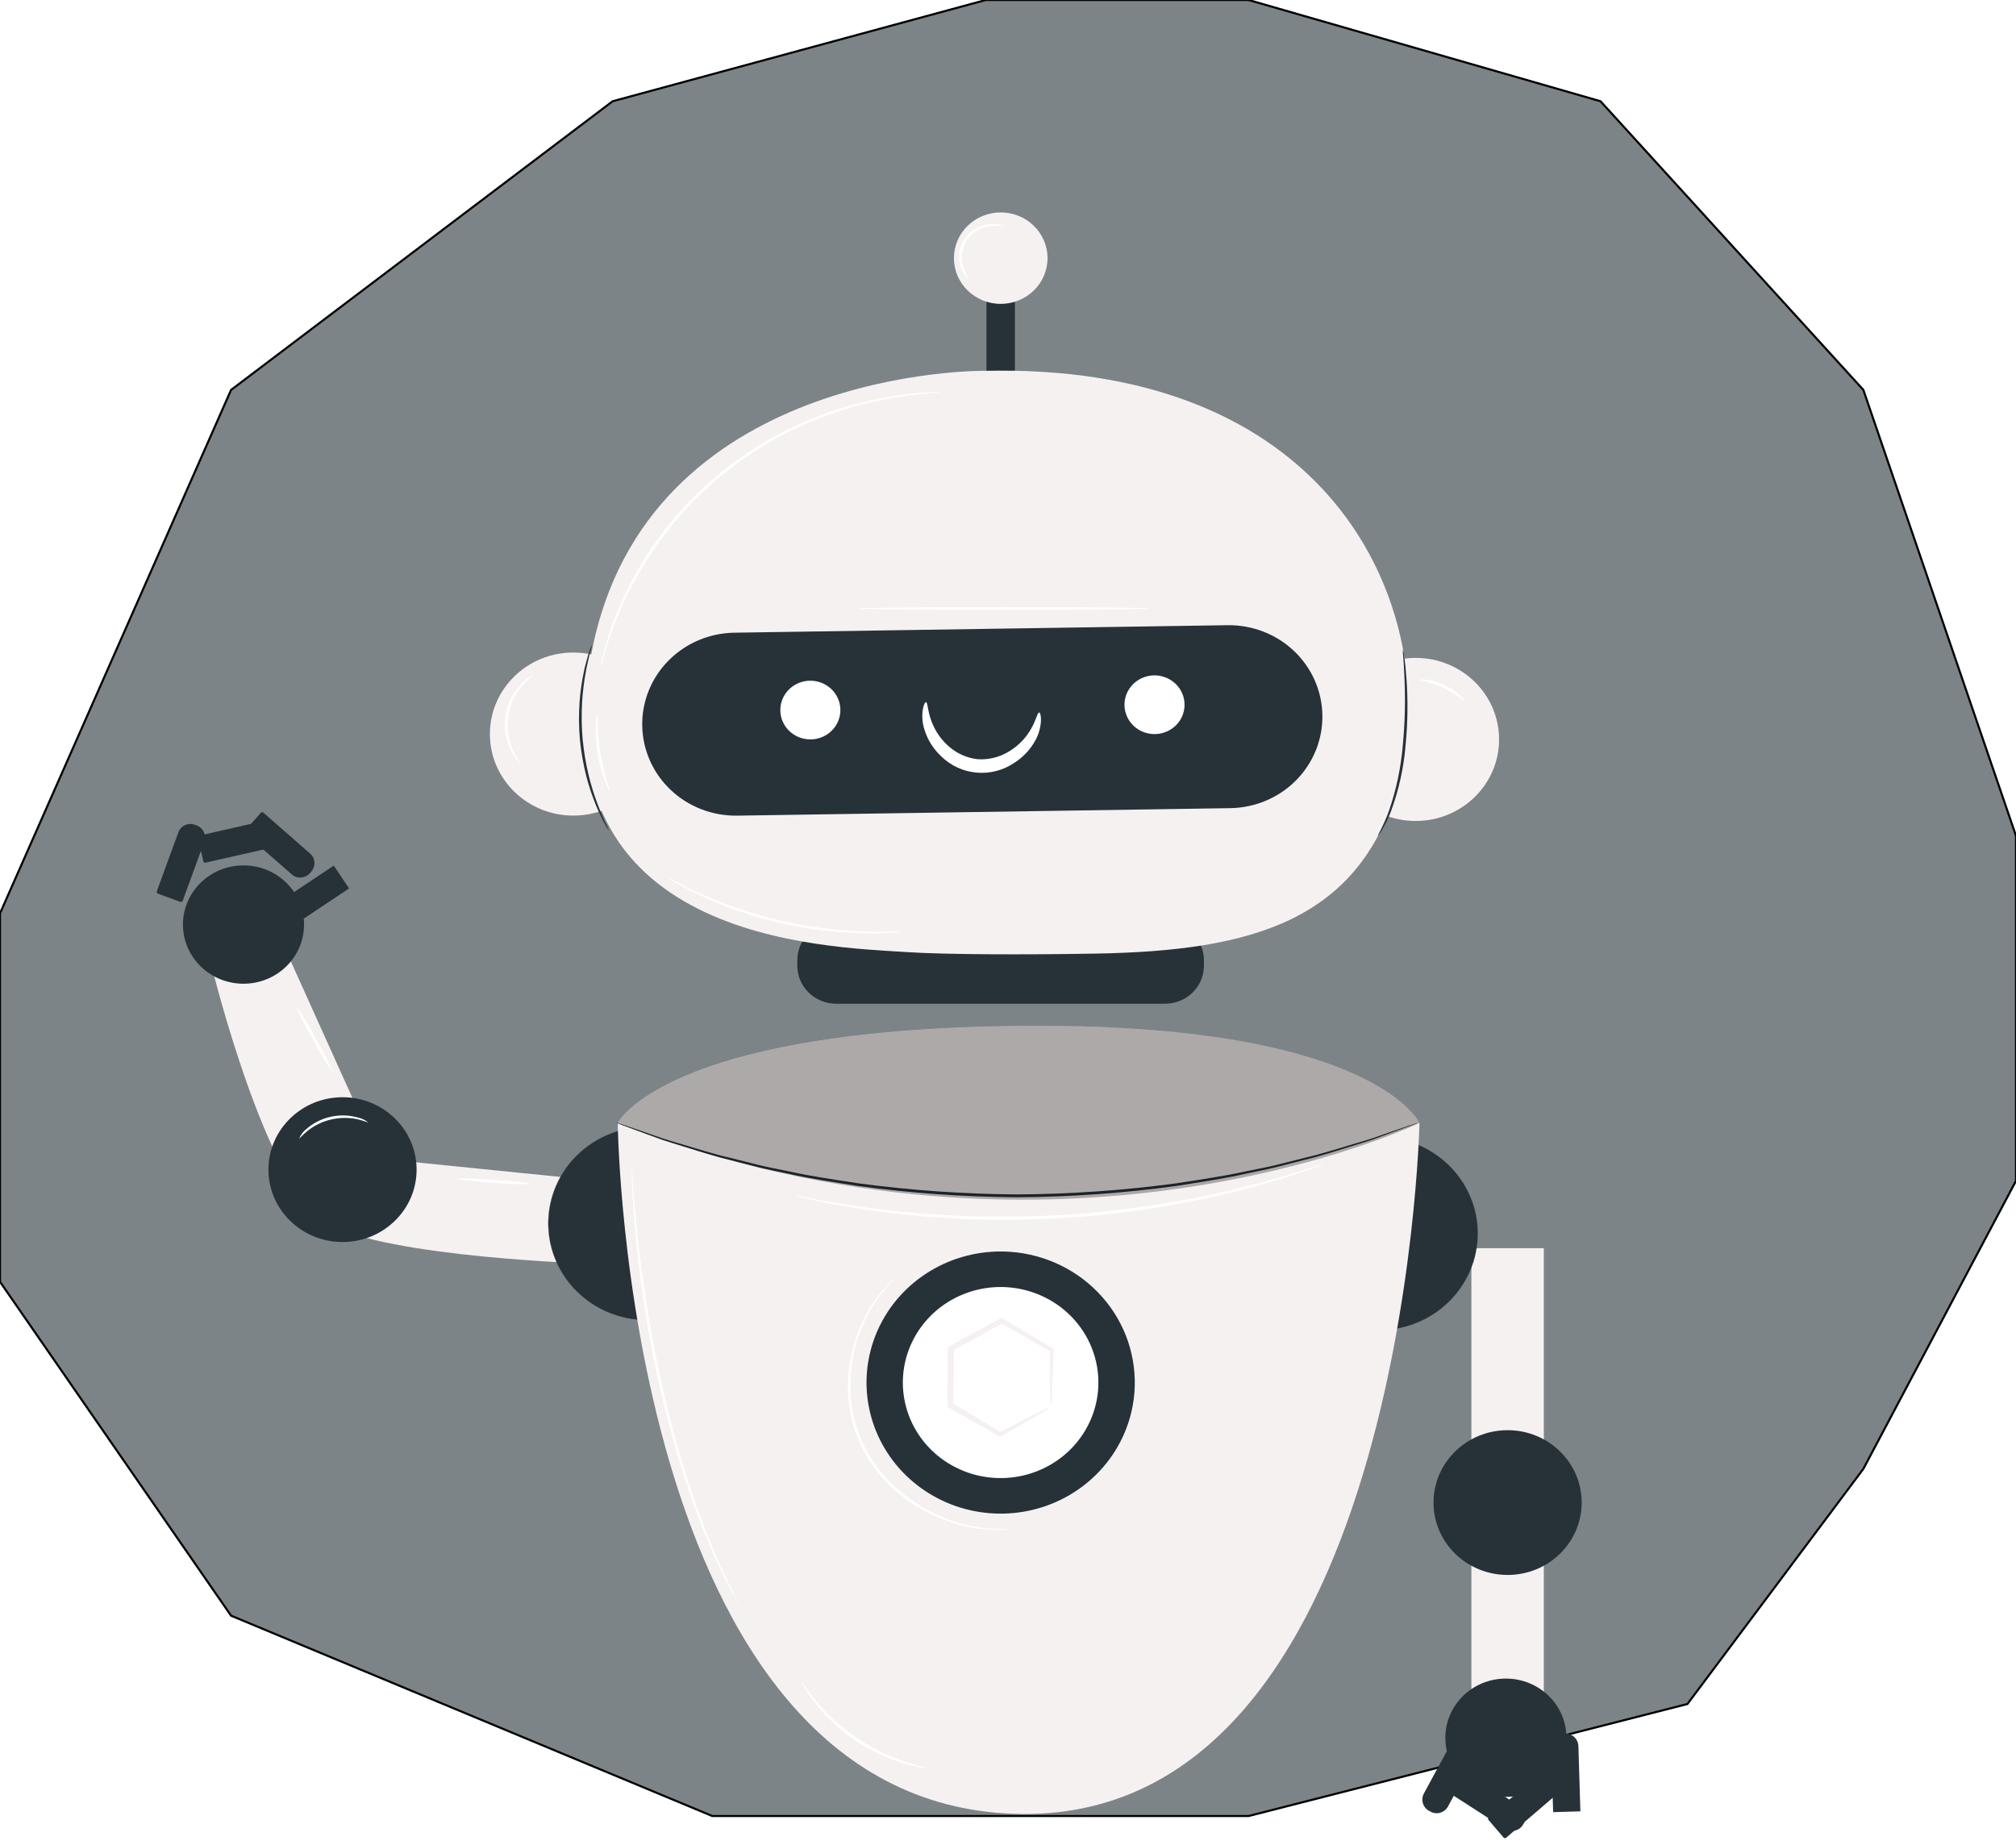 <svg width="968" height="886" viewBox="0 0 968 886" fill="none" xmlns="http://www.w3.org/2000/svg" xmlns:xlink="http://www.w3.org/1999/xlink">
<g style="mix-blend-mode:color-dodge" filter="url(#filter11_700)">
<path d="M473.312,0L599.528,0L768.496,48.617L894.714,187.227L968,401.348L968,566.984L894.714,705.294L810.23,818.212L599.528,872L342.006,872L110.948,775.8L0,615.468L0,438.586L110.948,187.227L294.166,48.617L473.312,0Z" fill="#263238" fill-opacity="0.6" stroke="#000000" stroke-width="1" stroke-miterlimit="3.999"/>
</g>
<path d="M289.304,567.174L182.365,556.357L137.071,455.904L101.882,464.861C101.882,464.861 127.881,571.019 156.976,587.468C186.072,603.917 285.47,606.869 285.47,606.869L289.304,567.174Z" fill="#F6F1F1"/>
<path d="M310.707,633.812C336.9,633.812 358.134,613.063 358.134,587.468C358.134,561.873 336.9,541.124 310.707,541.124C284.514,541.124 263.28,561.873 263.28,587.468C263.28,613.063 284.514,633.812 310.707,633.812Z" fill="#263238"/>
<path d="M310.707,633.861C299.717,633.861 289.067,630.138 280.571,623.325C272.076,616.512 266.261,607.031 264.117,596.499C261.973,585.966 263.633,575.033 268.813,565.562C273.994,556.091 282.375,548.668 292.529,544.558C302.682,540.449 313.98,539.906 324.497,543.024C335.013,546.141 344.099,552.726 350.204,561.655C356.31,570.584 359.058,581.306 357.981,591.993C356.904,602.68 352.068,612.672 344.297,620.266C339.896,624.589 334.661,628.017 328.895,630.351C323.13,632.684 316.948,633.878 310.707,633.861ZM310.707,541.174C299.746,541.163 289.121,544.866 280.641,551.652C272.161,558.438 266.352,567.887 264.202,578.389C262.053,588.891 263.696,599.797 268.853,609.248C274.009,618.699 282.36,626.11 292.481,630.219C302.603,634.328 313.87,634.881 324.362,631.783C334.854,628.685 343.922,622.128 350.021,613.229C356.12,604.331 358.873,593.641 357.811,582.981C356.749,572.321 351.937,562.351 344.195,554.769C339.81,550.452 334.593,547.028 328.845,544.694C323.096,542.36 316.932,541.164 310.707,541.174Z" fill="#263238"/>
<path d="M164.466,596.375C184.111,596.375 200.036,580.813 200.036,561.617C200.036,542.421 184.111,526.859 164.466,526.859C144.821,526.859 128.896,542.421 128.896,561.617C128.896,580.813 144.821,596.375 164.466,596.375Z" fill="#263238"/>
<path d="M116.912,472.353C132.968,472.353 145.983,459.635 145.983,443.946C145.983,428.258 132.968,415.54 116.912,415.54C100.857,415.54 87.842,428.258 87.842,443.946C87.842,459.635 100.857,472.353 116.912,472.353Z" fill="#263238"/>
<path d="M135.834,424.903L167.084,424.903L167.084,438.106L135.834,438.106C134.188,438.106 132.61,437.459 131.446,436.308C130.283,435.157 129.629,433.596 129.629,431.968L129.629,431.066C129.626,430.258 129.784,429.457 130.094,428.709C130.404,427.962 130.861,427.282 131.437,426.71C132.014,426.137 132.699,425.683 133.453,425.373C134.208,425.063 135.017,424.903 135.834,424.903Z" transform="rotate(326.293 148.357 431.504)" fill="#263238"/>
<path d="M122.944,400.116L152.815,400.116C153.046,400.116 153.268,400.21 153.431,400.376C153.594,400.542 153.686,400.768 153.686,401.003L153.686,412.552C153.686,412.787 153.594,413.012 153.431,413.179C153.268,413.345 153.046,413.438 152.815,413.438L122.944,413.438C121.326,413.438 119.775,412.784 118.632,411.621C117.488,410.457 116.845,408.879 116.845,407.233L116.845,406.321C116.845,404.676 117.488,403.097 118.632,401.934C119.775,400.77 121.326,400.116 122.944,400.116Z" transform="rotate(221.193 135.266 406.777)" fill="#263238"/>
<path d="M101.96,397.186L131.741,397.186C131.971,397.186 132.192,397.279 132.355,397.446C132.518,397.612 132.609,397.838 132.609,398.073L132.609,409.636C132.609,409.871 132.518,410.097 132.355,410.263C132.192,410.43 131.971,410.523 131.741,410.523L101.96,410.523C100.348,410.523 98.801,409.869 97.661,408.704C96.521,407.539 95.88,405.959 95.88,404.311L95.88,403.398C95.88,401.751 96.521,400.17 97.661,399.005C98.801,397.84 100.348,397.186 101.96,397.186Z" transform="rotate(167.221 114.245 403.855)" fill="#263238"/>
<path d="M75.156,407.011L105.293,407.011C105.527,407.011 105.75,407.104 105.915,407.269C106.08,407.434 106.172,407.658 106.172,407.892L106.172,419.367C106.172,419.601 106.08,419.825 105.915,419.99C105.75,420.155 105.527,420.248 105.293,420.248L75.156,420.248C73.525,420.248 71.96,419.598 70.806,418.442C69.652,417.286 69.004,415.717 69.004,414.082L69.004,413.176C69.004,411.541 69.652,409.973 70.806,408.817C71.96,407.661 73.525,407.011 75.156,407.011Z" transform="rotate(110.08 87.588 413.629)" fill="#263238"/>
<rect  x="706.496" y="599.352" width="34.783" height="230.602" fill="#F6F1F1"/>
<path d="M662.116,638.625C688.309,638.625 709.543,617.876 709.543,592.281C709.543,566.686 688.309,545.937 662.116,545.937C635.923,545.937 614.69,566.686 614.69,592.281C614.69,617.876 635.923,638.625 662.116,638.625Z" fill="#263238"/>
<path d="M662.218,638.724C654.777,638.728 647.44,637.024 640.796,633.751C634.152,630.477 628.387,625.725 623.966,619.877C619.545,614.029 616.591,607.249 615.341,600.081C614.091,592.914 614.581,585.56 616.771,578.611C619.368,570.415 624.239,563.083 630.844,557.431C637.449,551.778 645.529,548.026 654.185,546.591C662.842,545.156 671.736,546.095 679.879,549.303C688.022,552.511 695.095,557.863 700.313,564.764C705.53,571.665 708.686,579.844 709.432,588.393C710.177,596.941 708.482,605.525 704.534,613.188C700.587,620.852 694.542,627.296 687.072,631.804C679.601,636.312 670.998,638.707 662.218,638.724ZM662.218,545.987C653.453,545.996 644.862,548.38 637.401,552.876C629.94,557.371 623.901,563.801 619.957,571.45C616.013,579.099 614.318,587.667 615.06,596.201C615.803,604.736 618.953,612.902 624.162,619.79C629.37,626.679 636.433,632.021 644.563,635.222C652.693,638.422 661.573,639.356 670.214,637.919C678.855,636.482 686.918,632.731 693.508,627.083C700.097,621.434 704.954,614.111 707.537,605.926C711.225,594.198 710,581.518 704.131,570.671C698.262,559.824 688.228,551.696 676.233,548.071C671.645,546.683 666.868,545.98 662.065,545.987L662.218,545.987Z" fill="#263238"/>
<path d="M723.888,756.246C743.533,756.246 759.458,740.684 759.458,721.488C759.458,702.292 743.533,686.73 723.888,686.73C704.243,686.73 688.318,702.292 688.318,721.488C688.318,740.684 704.243,756.246 723.888,756.246Z" fill="#263238"/>
<path d="M723.07,862.813C739.126,862.813 752.141,850.095 752.141,834.407C752.141,818.718 739.126,806 723.07,806C707.015,806 694,818.718 694,834.407C694,850.095 707.015,862.813 723.07,862.813Z" fill="#263238"/>
<path d="M739.196,844.661L770.478,844.661L770.478,857.746L739.196,857.746C737.546,857.746 735.964,857.105 734.797,855.964C733.631,854.823 732.975,853.276 732.975,851.662L732.975,850.769C732.972,849.968 733.131,849.174 733.442,848.433C733.753,847.692 734.211,847.019 734.789,846.451C735.367,845.884 736.053,845.433 736.81,845.126C737.566,844.819 738.377,844.661 739.196,844.661Z" transform="rotate(-271.728 751.727 851.203)" fill="#263238"/>
<path d="M719.952,859.389L750.506,859.389C750.743,859.389 750.969,859.48 751.137,859.641C751.304,859.802 751.398,860.021 751.398,860.249L751.398,871.451C751.398,871.679 751.304,871.898 751.137,872.059C750.969,872.22 750.743,872.311 750.506,872.311L719.952,872.311C719.133,872.301 718.323,872.136 717.57,871.824C716.817,871.513 716.135,871.062 715.563,870.496C714.991,869.93 714.54,869.261 714.236,868.527C713.931,867.793 713.78,867.009 713.79,866.218L713.79,865.334C713.81,863.763 714.466,862.262 715.617,861.151C716.768,860.041 718.324,859.408 719.952,859.389Z" transform="rotate(-220.614 732.594 865.85)" fill="#263238"/>
<path d="M682.938,846.655L713.336,846.655C713.452,846.655 713.567,846.678 713.675,846.722C713.782,846.766 713.88,846.83 713.962,846.911C714.045,846.993 714.11,847.089 714.155,847.195C714.199,847.301 714.222,847.415 714.222,847.53L714.222,858.931C714.222,859.046 714.199,859.16 714.155,859.266C714.11,859.372 714.045,859.469 713.962,859.55C713.88,859.631 713.782,859.696 713.675,859.74C713.567,859.784 713.452,859.806 713.336,859.806L682.938,859.806C681.292,859.806 679.714,859.161 678.55,858.012C677.386,856.863 676.732,855.305 676.732,853.681L676.732,852.781C676.732,851.156 677.386,849.598 678.55,848.449C679.714,847.3 681.292,846.655 682.938,846.655Z" transform="rotate(-61.544 695.477 853.231)" fill="#263238"/>
<path d="M702.913,859.41L733.457,859.41C733.693,859.41 733.92,859.501 734.087,859.662C734.254,859.823 734.348,860.042 734.348,860.27L734.348,871.45C734.348,871.678 734.254,871.896 734.087,872.058C733.92,872.219 733.693,872.31 733.457,872.31L702.913,872.31C701.259,872.31 699.673,871.675 698.503,870.546C697.334,869.418 696.677,867.886 696.677,866.29L696.677,865.405C696.683,863.813 697.343,862.288 698.512,861.165C699.681,860.041 701.263,859.41 702.913,859.41Z" transform="rotate(-147.209 715.512 865.86)" fill="#263238"/>
<path d="M296.616,539.239C296.616,539.239 300.043,864.589 486.881,870.939C673.72,877.291 681.564,541.571 681.564,539.239C681.564,539.239 659.502,490.737 489.09,492.622C318.679,494.508 296.616,539.239 296.616,539.239Z" fill="#F6F1F1"/>
<path d="M559.418,442.83L401.498,442.83C391.192,442.83 382.837,450.994 382.837,461.065L382.837,463.719C382.837,473.79 391.192,481.954 401.498,481.954L559.418,481.954C569.724,481.954 578.079,473.79 578.079,463.719L578.079,461.065C578.079,450.994 569.724,442.83 559.418,442.83Z" fill="#263238"/>
<rect  x="473.679" y="125.296" width="13.634" height="67.357" fill="#263238"/>
<path d="M679.736,394.204C701.863,394.204 719.8,376.676 719.8,355.055C719.8,333.433 701.863,315.906 679.736,315.906C657.61,315.906 639.672,333.433 639.672,355.055C639.672,376.676 657.61,394.204 679.736,394.204Z" fill="#F6F1F1"/>
<path d="M275.289,391.624C297.416,391.624 315.353,374.096 315.353,352.474C315.353,330.853 297.416,313.325 275.289,313.325C253.162,313.325 235.225,330.853 235.225,352.474C235.225,374.096 253.162,391.624 275.289,391.624Z" fill="#F6F1F1"/>
<path d="M472.562,178.065C472.562,178.065 309.666,176.155 283.921,314.119C258.177,452.084 395.887,454.564 435.519,457.17C453.469,458.36 491.909,458.484 525.829,457.89C600.929,456.624 653.993,442.434 672.043,374.356C674.193,366.374 675.545,358.206 676.081,349.969C680.829,275.243 629.213,174.394 472.562,178.065Z" fill="#F6F1F1"/>
<path d="M590.723,388.051L354.071,391.648C348.167,391.75 342.3,390.713 336.806,388.596C331.312,386.48 326.299,383.325 322.054,379.313C317.809,375.301 314.416,370.511 312.068,365.216C309.72,359.921 308.464,354.225 308.371,348.455C308.27,342.684 309.335,336.951 311.503,331.582C313.672,326.213 316.903,321.315 321.011,317.168C325.118,313.02 330.023,309.704 335.443,307.41C340.863,305.116 346.693,303.889 352.599,303.799L589.251,300.201C595.155,300.096 601.025,301.131 606.519,303.246C612.015,305.362 617.029,308.516 621.275,312.529C625.521,316.541 628.915,321.333 631.261,326.63C633.607,331.926 634.861,337.623 634.951,343.394C635.055,349.166 633.993,354.901 631.825,360.271C629.657,365.642 626.427,370.541 622.319,374.689C618.211,378.838 613.305,382.153 607.883,384.446C602.461,386.739 596.629,387.964 590.723,388.051Z" fill="#263238"/>
<path d="M403.25,343.667C402.699,346.402 401.332,348.915 399.32,350.89C397.307,352.865 394.741,354.212 391.945,354.762C389.15,355.312 386.25,355.04 383.612,353.979C380.975,352.919 378.719,351.118 377.129,348.805C375.539,346.491 374.686,343.769 374.679,340.982C374.672,338.196 375.511,335.47 377.089,333.148C378.667,330.827 380.915,329.016 383.547,327.943C386.178,326.87 389.077,326.583 391.876,327.119C393.735,327.476 395.504,328.186 397.081,329.211C398.659,330.236 400.015,331.554 401.071,333.091C402.128,334.627 402.864,336.352 403.237,338.167C403.611,339.982 403.615,341.851 403.25,343.667Z" fill="#FFFFFF"/>
<path d="M568.507,341.087C567.961,343.824 566.597,346.34 564.587,348.319C562.577,350.298 560.011,351.649 557.215,352.203C554.419,352.756 551.517,352.486 548.877,351.428C546.238,350.37 543.979,348.57 542.387,346.256C540.794,343.943 539.94,341.22 539.931,338.432C539.923,335.644 540.761,332.917 542.34,330.594C543.919,328.272 546.167,326.459 548.8,325.386C551.433,324.313 554.333,324.027 557.133,324.564C560.882,325.284 564.185,327.428 566.318,330.526C568.45,333.624 569.238,337.422 568.507,341.087Z" fill="#FFFFFF"/>
<path d="M544.717,668.445C543.79,680.861 539.116,692.728 531.286,702.548C523.457,712.367 512.823,719.697 500.731,723.612C488.638,727.526 475.629,727.848 463.348,724.538C451.068,721.228 440.068,714.434 431.739,705.015C423.41,695.596 418.126,683.975 416.556,671.622C414.985,659.269 417.199,646.738 422.916,635.614C428.634,624.49 437.598,615.273 448.677,609.127C459.755,602.982 472.449,600.184 485.155,601.088C502.192,602.307 518.037,610.087 529.206,622.718C540.375,635.349 545.954,651.796 544.717,668.445Z" fill="#263238"/>
<path d="M527.275,667.205C526.597,676.254 523.189,684.903 517.481,692.059C511.773,699.214 504.021,704.555 495.207,707.406C486.392,710.257 476.911,710.49 467.961,708.075C459.011,705.66 450.995,700.706 444.926,693.839C438.858,686.972 435.009,678.501 433.868,669.497C432.726,660.493 434.343,651.361 438.513,643.255C442.683,635.148 449.22,628.432 457.296,623.956C465.372,619.48 474.625,617.445 483.885,618.108C490.034,618.544 496.035,620.161 501.545,622.866C507.054,625.57 511.964,629.309 515.994,633.869C520.023,638.429 523.094,643.72 525.03,649.44C526.965,655.16 527.728,661.197 527.275,667.205Z" fill="#FFFFFF"/>
<path d="M504.653,675.541C504.295,673.035 504.151,670.504 504.222,667.974C504.095,663.236 503.993,656.463 503.993,648.127L504.501,649.045L480.356,635.276L481.702,635.276L457.328,648.648C456.668,649.739 458.217,647.184 458.065,647.457L458.065,650.98L458.065,654.528C458.065,656.86 458.065,659.192 457.938,661.474C457.938,666.039 457.76,670.455 457.684,674.722L457.024,673.581L480.889,687.822L479.823,687.822C487.262,683.902 493.406,680.776 497.595,678.642C499.849,677.388 502.201,676.31 504.628,675.417C502.735,676.925 500.694,678.246 498.535,679.362C494.422,681.843 488.379,685.341 480.762,689.633L480.229,689.93L479.696,689.633L455.526,675.864L454.866,675.491L454.866,674.698C454.866,670.43 454.916,666.014 455.018,661.449C455.018,659.167 455.018,656.86 455.018,654.503L455.018,650.98L455.018,647.556C454.866,647.829 456.414,645.298 455.754,646.365L480.204,633.117L480.915,632.745L481.575,633.142L505.415,647.382L505.948,647.705L505.948,648.3C505.669,656.884 505.39,663.781 505.136,668.47C505.201,670.837 505.039,673.204 504.653,675.541Z" fill="#F6F1F1"/>
<path d="M480.508,145.912C492.918,145.912 502.978,136.082 502.978,123.956C502.978,111.83 492.918,102 480.508,102C468.099,102 458.039,111.83 458.039,123.956C458.039,136.082 468.099,145.912 480.508,145.912Z" fill="#F6F1F1"/>
<path d="M444.609,337.167C445.675,337.291 445.142,342.129 448.29,348.753C450.074,352.555 452.671,355.939 455.907,358.677C459.7,361.938 464.421,363.989 469.439,364.557C474.484,364.875 479.51,363.699 483.86,361.183C487.542,359.09 490.726,356.257 493.203,352.871C497.519,346.992 497.9,342.055 498.966,342.129C499.398,342.129 499.83,343.369 499.83,345.702C499.733,349.024 498.865,352.282 497.291,355.228C494.925,359.682 491.428,363.466 487.135,366.219C481.828,369.873 475.363,371.563 468.897,370.986C462.431,370.409 456.386,367.602 451.844,363.068C448.137,359.604 445.409,355.262 443.923,350.465C442.865,347.264 442.586,343.866 443.111,340.541C443.542,338.234 444.202,337.093 444.609,337.167Z" fill="#FFFFFF"/>
<path d="M661.507,401.448C661.253,401.448 664.173,396.982 666.991,389.167C670.496,378.932 672.712,368.319 673.592,357.56C674.609,346.84 674.863,336.063 674.354,325.308C674.176,321.165 673.973,317.866 673.77,315.385C673.598,314.185 673.556,312.971 673.643,311.762C673.968,312.931 674.181,314.127 674.278,315.335C674.633,317.642 674.988,320.992 675.293,325.259C676.089,336.1 675.962,346.988 674.912,357.808C674.019,368.668 671.654,379.363 667.88,389.614C666.685,392.706 665.241,395.7 663.563,398.57C662.964,399.585 662.275,400.548 661.507,401.448Z" fill="#263238"/>
<path d="M284.226,309.505C284.082,310.71 283.819,311.898 283.439,313.053C283.109,314.169 282.753,315.533 282.423,317.171C282.093,318.808 281.586,320.595 281.281,322.654C280.391,327.436 279.797,332.266 279.504,337.118C279.162,343.054 279.247,349.006 279.758,354.931C280.325,360.845 281.309,366.714 282.703,372.496C283.868,377.225 285.327,381.881 287.07,386.438C287.755,388.398 288.542,390.11 289.177,391.648C289.812,393.187 290.421,394.477 290.929,395.519C291.508,396.59 291.984,397.711 292.351,398.868C291.628,397.884 290.999,396.838 290.472,395.742C289.754,394.502 289.101,393.226 288.517,391.921C287.806,390.433 286.943,388.721 286.206,386.761C284.321,382.216 282.76,377.549 281.535,372.793C280.049,366.956 279.014,361.018 278.437,355.03C277.92,349.047 277.869,343.034 278.285,337.043C278.639,332.148 279.335,327.282 280.367,322.48C280.748,320.421 281.281,318.61 281.713,316.997C282.144,315.385 282.55,314.02 282.931,312.904C283.268,311.738 283.701,310.602 284.226,309.505Z" fill="#263238"/>
<path d="M295.753,538.966L296.717,539.239L299.561,540.182L310.377,543.903L318.196,546.632C321.065,547.575 324.239,548.468 327.616,549.485C334.395,551.445 342.037,554 350.72,555.985L364.252,559.384C368.975,560.55 373.951,561.418 379.079,562.51C389.235,564.792 400.381,566.355 412.085,568.191C437.397,571.584 462.907,573.366 488.455,573.525C514.005,573.379 539.515,571.597 564.825,568.191C576.455,566.355 587.523,564.817 597.831,562.51C602.909,561.443 607.987,560.575 612.659,559.409L626.217,556.01C634.875,554.025 642.517,551.47 649.295,549.51C652.671,548.493 655.845,547.6 658.715,546.657L666.535,543.928L677.349,540.206L680.193,539.264C680.513,539.14 680.845,539.049 681.183,538.991L680.245,539.388L677.451,540.454L666.713,544.399L658.715,547.327C655.871,548.294 652.697,549.212 649.321,550.279C642.541,552.313 634.925,554.918 626.241,556.977L612.685,560.451C607.987,561.641 602.985,562.535 597.857,563.651C587.701,565.983 576.531,567.571 564.851,569.456C539.487,572.934 513.915,574.749 488.303,574.89C462.7,574.731 437.136,572.907 411.78,569.432C400.127,567.571 388.93,565.958 378.775,563.626C373.697,562.51 368.619,561.617 363.948,560.426L350.39,556.953C341.707,554.893 334.09,552.288 327.311,550.254C323.934,549.187 320.786,548.269 317.917,547.302L310.123,544.449L299.383,540.504L296.591,539.437C296.297,539.307 296.016,539.149 295.753,538.966Z" fill="#263238"/>
<g opacity="0.3">
<path d="M296.616,539.239C296.616,539.239 318.679,494.582 489.09,492.622C659.502,490.662 681.564,539.239 681.564,539.239C681.564,539.239 509.58,622.077 296.616,539.239Z" fill="#000000"/>
</g>
<path d="M451.921,188.386C451.726,188.404 451.531,188.404 451.337,188.386L449.636,188.56C448.112,188.708 445.878,188.758 443.009,189.081C434.914,189.848 426.881,191.15 418.966,192.976C378.025,202.138 341.914,225.586 317.41,258.919C305.571,274.937 296.608,292.806 290.903,311.762C290.015,314.442 289.532,316.575 289.101,317.99L288.618,319.627C288.573,319.816 288.505,319.999 288.415,320.173C288.382,319.984 288.382,319.791 288.415,319.602C288.415,319.156 288.618,318.61 288.771,317.94C289.126,316.501 289.507,314.343 290.319,311.614C292.439,303.906 295.155,296.367 298.444,289.062C309.296,264.786 325.817,243.332 346.683,226.418C367.638,209.633 392.323,197.874 418.762,192.083C426.725,190.315 434.813,189.145 442.958,188.584C445.853,188.336 448.036,188.361 449.61,188.287L451.337,188.287C451.743,188.336 451.921,188.361 451.921,188.386Z" fill="#FFFFFF"/>
<path d="M292.554,379.368C291.536,377.832 290.75,376.161 290.218,374.406C287.206,366.115 285.803,357.348 286.079,348.555C286.007,346.729 286.23,344.904 286.74,343.146C287.146,343.146 286.587,351.433 288.212,361.455C289.837,371.478 292.935,379.219 292.554,379.368Z" fill="#FFFFFF"/>
<path d="M249.824,366.541C249.824,366.541 249.24,366.144 248.453,365.202C247.331,363.866 246.368,362.409 245.584,360.86C242.873,355.732 241.835,349.914 242.612,344.192C243.388,338.47 245.941,333.117 249.926,328.856C251.093,327.551 252.414,326.385 253.861,325.383C254.358,324.974 254.925,324.655 255.537,324.44C255.689,324.639 253.404,326.152 250.636,329.402C247.004,333.652 244.68,338.822 243.934,344.311C243.188,349.801 244.051,355.384 246.422,360.413C248.199,364.358 250.002,366.392 249.824,366.541Z" fill="#FFFFFF"/>
<path d="M481.956,108.649C479.975,108.436 477.978,108.394 475.989,108.525C473.621,108.728 471.332,109.458 469.298,110.66C467.264,111.862 465.538,113.503 464.254,115.457C462.969,117.412 462.16,119.628 461.888,121.935C461.617,124.243 461.889,126.581 462.685,128.769C463.371,130.584 464.221,132.336 465.224,134.004C465.224,134.004 464.717,133.706 464.006,132.912C463.03,131.764 462.258,130.464 461.721,129.067C460.752,126.75 460.369,124.24 460.603,121.748C460.838,119.256 461.683,116.855 463.068,114.75C464.453,112.645 466.336,110.897 468.559,109.653C470.782,108.41 473.278,107.708 475.837,107.607C477.357,107.504 478.884,107.646 480.356,108.029C481.499,108.202 481.956,108.575 481.956,108.649Z" fill="#FFFFFF"/>
<path d="M703.247,336.448C702.967,336.745 699.032,333.049 693.091,330.27C687.15,327.492 681.742,326.673 681.793,326.276C685.932,326.175 690.024,327.151 693.649,329.104C697.466,330.664 700.781,333.201 703.247,336.448Z" fill="#FFFFFF"/>
<path d="M355.011,770.784C354.895,770.636 354.793,770.478 354.706,770.312L353.868,768.848C353.107,767.434 352.091,765.548 350.771,763.142C350.111,761.902 349.4,760.512 348.587,759.024L346.201,754.062C344.474,750.465 342.545,746.371 340.641,741.658C339.676,739.35 338.66,736.919 337.594,734.413C336.528,731.908 335.614,729.179 334.573,726.425C332.389,720.942 330.536,714.913 328.378,708.661C324.392,696.009 320.482,681.991 317.054,667.106C313.627,652.22 311.138,637.856 309.107,624.781C307.076,611.707 305.756,599.972 304.944,589.899C304.461,584.937 304.157,580.422 303.903,576.453C303.649,572.483 303.42,569.01 303.344,566.281C303.268,563.552 303.192,561.443 303.116,559.855L303.116,558.193C303.088,558.004 303.088,557.812 303.116,557.622C303.145,557.812 303.145,558.004 303.116,558.193L303.268,559.855C303.268,561.418 303.547,563.577 303.725,566.256C303.903,568.935 304.157,572.458 304.512,576.403C304.867,580.348 305.197,584.863 305.756,589.825C306.67,599.749 308.295,611.558 310.199,624.558C312.103,637.558 314.871,651.848 318.222,666.734C321.573,681.619 325.509,695.612 329.393,708.24C331.551,714.491 333.354,720.495 335.487,725.978C336.502,728.757 337.467,731.411 338.432,733.967L341.377,741.261C343.205,745.9 345.084,750.018 346.759,753.665L349.044,758.626C349.781,760.14 350.492,761.53 351.126,762.794L353.97,768.6L354.681,770.114C354.835,770.314 354.947,770.542 355.011,770.784Z" fill="#FFFFFF"/>
<path d="M255.663,568.514C249.469,568.743 243.266,568.527 237.104,567.869C230.913,567.657 224.745,567.018 218.646,565.958C224.841,565.729 231.044,565.945 237.206,566.603C243.397,566.813 249.565,567.452 255.663,568.514Z" fill="#FFFFFF"/>
<path d="M160.15,515.546C156.549,510.421 153.317,505.057 150.477,499.494C147.258,494.136 144.424,488.565 141.997,482.822C145.587,487.958 148.81,493.33 151.645,498.899C154.88,504.244 157.722,509.807 160.15,515.546Z" fill="#FFFFFF"/>
<path d="M445.142,849.007C444.142,848.989 443.147,848.873 442.171,848.66C439.485,848.193 436.831,847.563 434.224,846.775C430.352,845.623 426.569,844.205 422.901,842.532C418.433,840.427 414.138,837.989 410.054,835.238C406.016,832.419 402.212,829.292 398.68,825.885C395.819,823.084 393.171,820.083 390.758,816.904C389.105,814.783 387.604,812.553 386.265,810.231C385.716,809.415 385.265,808.541 384.919,807.626C385.122,807.502 387.255,811.099 391.495,816.358C393.987,819.416 396.675,822.316 399.543,825.042C406.571,831.713 414.634,837.256 423.434,841.465C427.029,843.162 430.726,844.645 434.504,845.906C441.003,848.04 445.193,848.759 445.142,849.007Z" fill="#FFFFFF"/>
<path d="M484.089,734.24C483.501,734.34 482.907,734.398 482.311,734.413C480.623,734.553 478.928,734.603 477.233,734.562C470.92,734.426 464.657,733.432 458.623,731.61C454.454,730.341 450.396,728.748 446.487,726.846C442.005,724.594 437.754,721.927 433.793,718.883C424.616,711.994 417.382,702.937 412.772,692.565C408.162,682.192 406.327,670.845 407.439,659.589C407.853,654.703 408.746,649.868 410.105,645.15C411.322,641.057 412.893,637.073 414.802,633.241C417.556,627.684 421.094,622.531 425.313,617.934C426.444,616.677 427.648,615.484 428.918,614.361C429.338,613.95 429.788,613.569 430.264,613.22C430.264,613.22 428.588,614.982 425.694,618.182C421.631,622.85 418.216,628.022 415.538,633.564C411.545,641.73 409.168,650.56 408.531,659.589C407.502,670.645 409.334,681.777 413.859,691.96C418.384,702.144 425.457,711.052 434.428,717.866C438.273,720.89 442.404,723.548 446.767,725.805C450.59,727.775 454.572,729.435 458.674,730.766C464.618,732.65 470.79,733.759 477.03,734.066C481.626,734.24 484.089,734.091 484.089,734.24Z" fill="#FFFFFF"/>
<path d="M176.704,538.867C176.704,539.065 174.749,538.147 171.626,537.428C167.447,536.534 163.115,536.576 158.956,537.552C154.796,538.527 150.916,540.41 147.608,543.059C145.069,545.119 143.85,546.756 143.672,546.632C144.369,544.99 145.447,543.529 146.821,542.365C150.116,539.41 154.128,537.326 158.478,536.311C162.827,535.295 167.37,535.38 171.676,536.559C173.512,536.94 175.232,537.73 176.704,538.867Z" fill="#FFFFFF"/>
<path d="M551.623,292.188C551.623,292.535 520.445,292.833 482.007,292.833C443.568,292.833 412.364,292.535 412.364,292.188C412.364,291.841 443.542,291.543 482.007,291.543C520.471,291.543 551.623,291.791 551.623,292.188Z" fill="#FFFFFF"/>
<path d="M432.803,447.32C432.422,447.425 432.03,447.484 431.635,447.494L428.233,447.792C426.76,447.916 424.958,448.015 422.85,448.065C420.743,448.114 418.356,448.214 415.716,448.065C410.41,448.065 404.113,447.693 397.131,446.973C389.575,446.114 382.074,444.847 374.662,443.177C367.267,441.444 359.977,439.307 352.827,436.776C347.002,434.692 341.29,432.315 335.715,429.656C333.176,428.565 331.221,427.423 329.368,426.456C327.514,425.488 325.94,424.62 324.671,423.975L321.751,422.238C321.405,422.051 321.081,421.826 320.786,421.568C320.786,421.568 321.193,421.568 321.878,422.015L324.925,423.528C326.22,424.223 327.819,425.042 329.698,426.009C331.577,426.977 333.709,427.969 336.121,429.011C340.895,431.194 346.709,433.526 353.259,435.834C367.496,440.821 382.265,444.217 397.284,445.956C404.189,446.75 410.46,447.196 415.716,447.32C418.255,447.469 420.794,447.32 422.85,447.32C424.907,447.32 426.735,447.32 428.207,447.32L431.609,447.32C432.005,447.256 432.408,447.256 432.803,447.32Z" fill="#FFFFFF"/>
<path d="M635.483,559.111C635.295,559.232 635.091,559.324 634.875,559.384L633.047,560.054L625.987,562.535C622.915,563.626 619.159,564.892 614.715,566.157C610.273,567.422 605.271,569.06 599.609,570.449L590.773,572.731C587.701,573.5 584.451,574.145 581.125,574.915C574.473,576.478 567.263,577.718 559.697,579.132C526.742,584.741 493.251,586.746 459.842,585.111C452.225,584.64 444.837,584.268 438.033,583.498C434.631,583.151 431.33,582.903 428.182,582.481L419.118,581.266C413.329,580.596 408.15,579.579 403.605,578.785C399.061,577.991 395.125,577.247 391.952,576.527L384.64,574.939L382.735,574.493C382.515,574.457 382.301,574.39 382.101,574.294C382.329,574.276 382.558,574.276 382.786,574.294L384.69,574.617L392.053,575.981C395.252,576.602 399.162,577.321 403.732,577.991C408.302,578.661 413.456,579.628 419.245,580.248L428.283,581.365C431.432,581.762 434.732,581.985 438.134,582.308C444.913,583.027 452.225,583.35 459.893,583.796C475.253,584.416 492.137,584.441 509.858,583.424C527.58,582.407 544.311,580.249 559.469,577.817C567.085,576.453 574.245,575.336 580.897,573.748C584.223,573.004 587.473,572.384 590.545,571.64L599.381,569.432C605.043,568.117 610.043,566.579 614.487,565.338C618.929,564.098 622.739,562.857 625.811,561.939L632.945,559.706L634.823,559.161L635.483,559.111Z" fill="#FFFFFF"/>
<defs>
<filter id="filter11_700" x="-100" y="-100" width="684" height="636" filterUnits="userSpaceOnUse" color-interpolation-filters="sRGB">
<feFlood flood-opacity="0" result="BackgroundImageFix"/>
<feBlend mode="normal" in="SourceGraphic" in2="BackgroundImageFix" result="shape"/>
<feGaussianBlur stdDeviation="50" result="0foregroundblur"/>
</filter>
</defs>
</svg>
